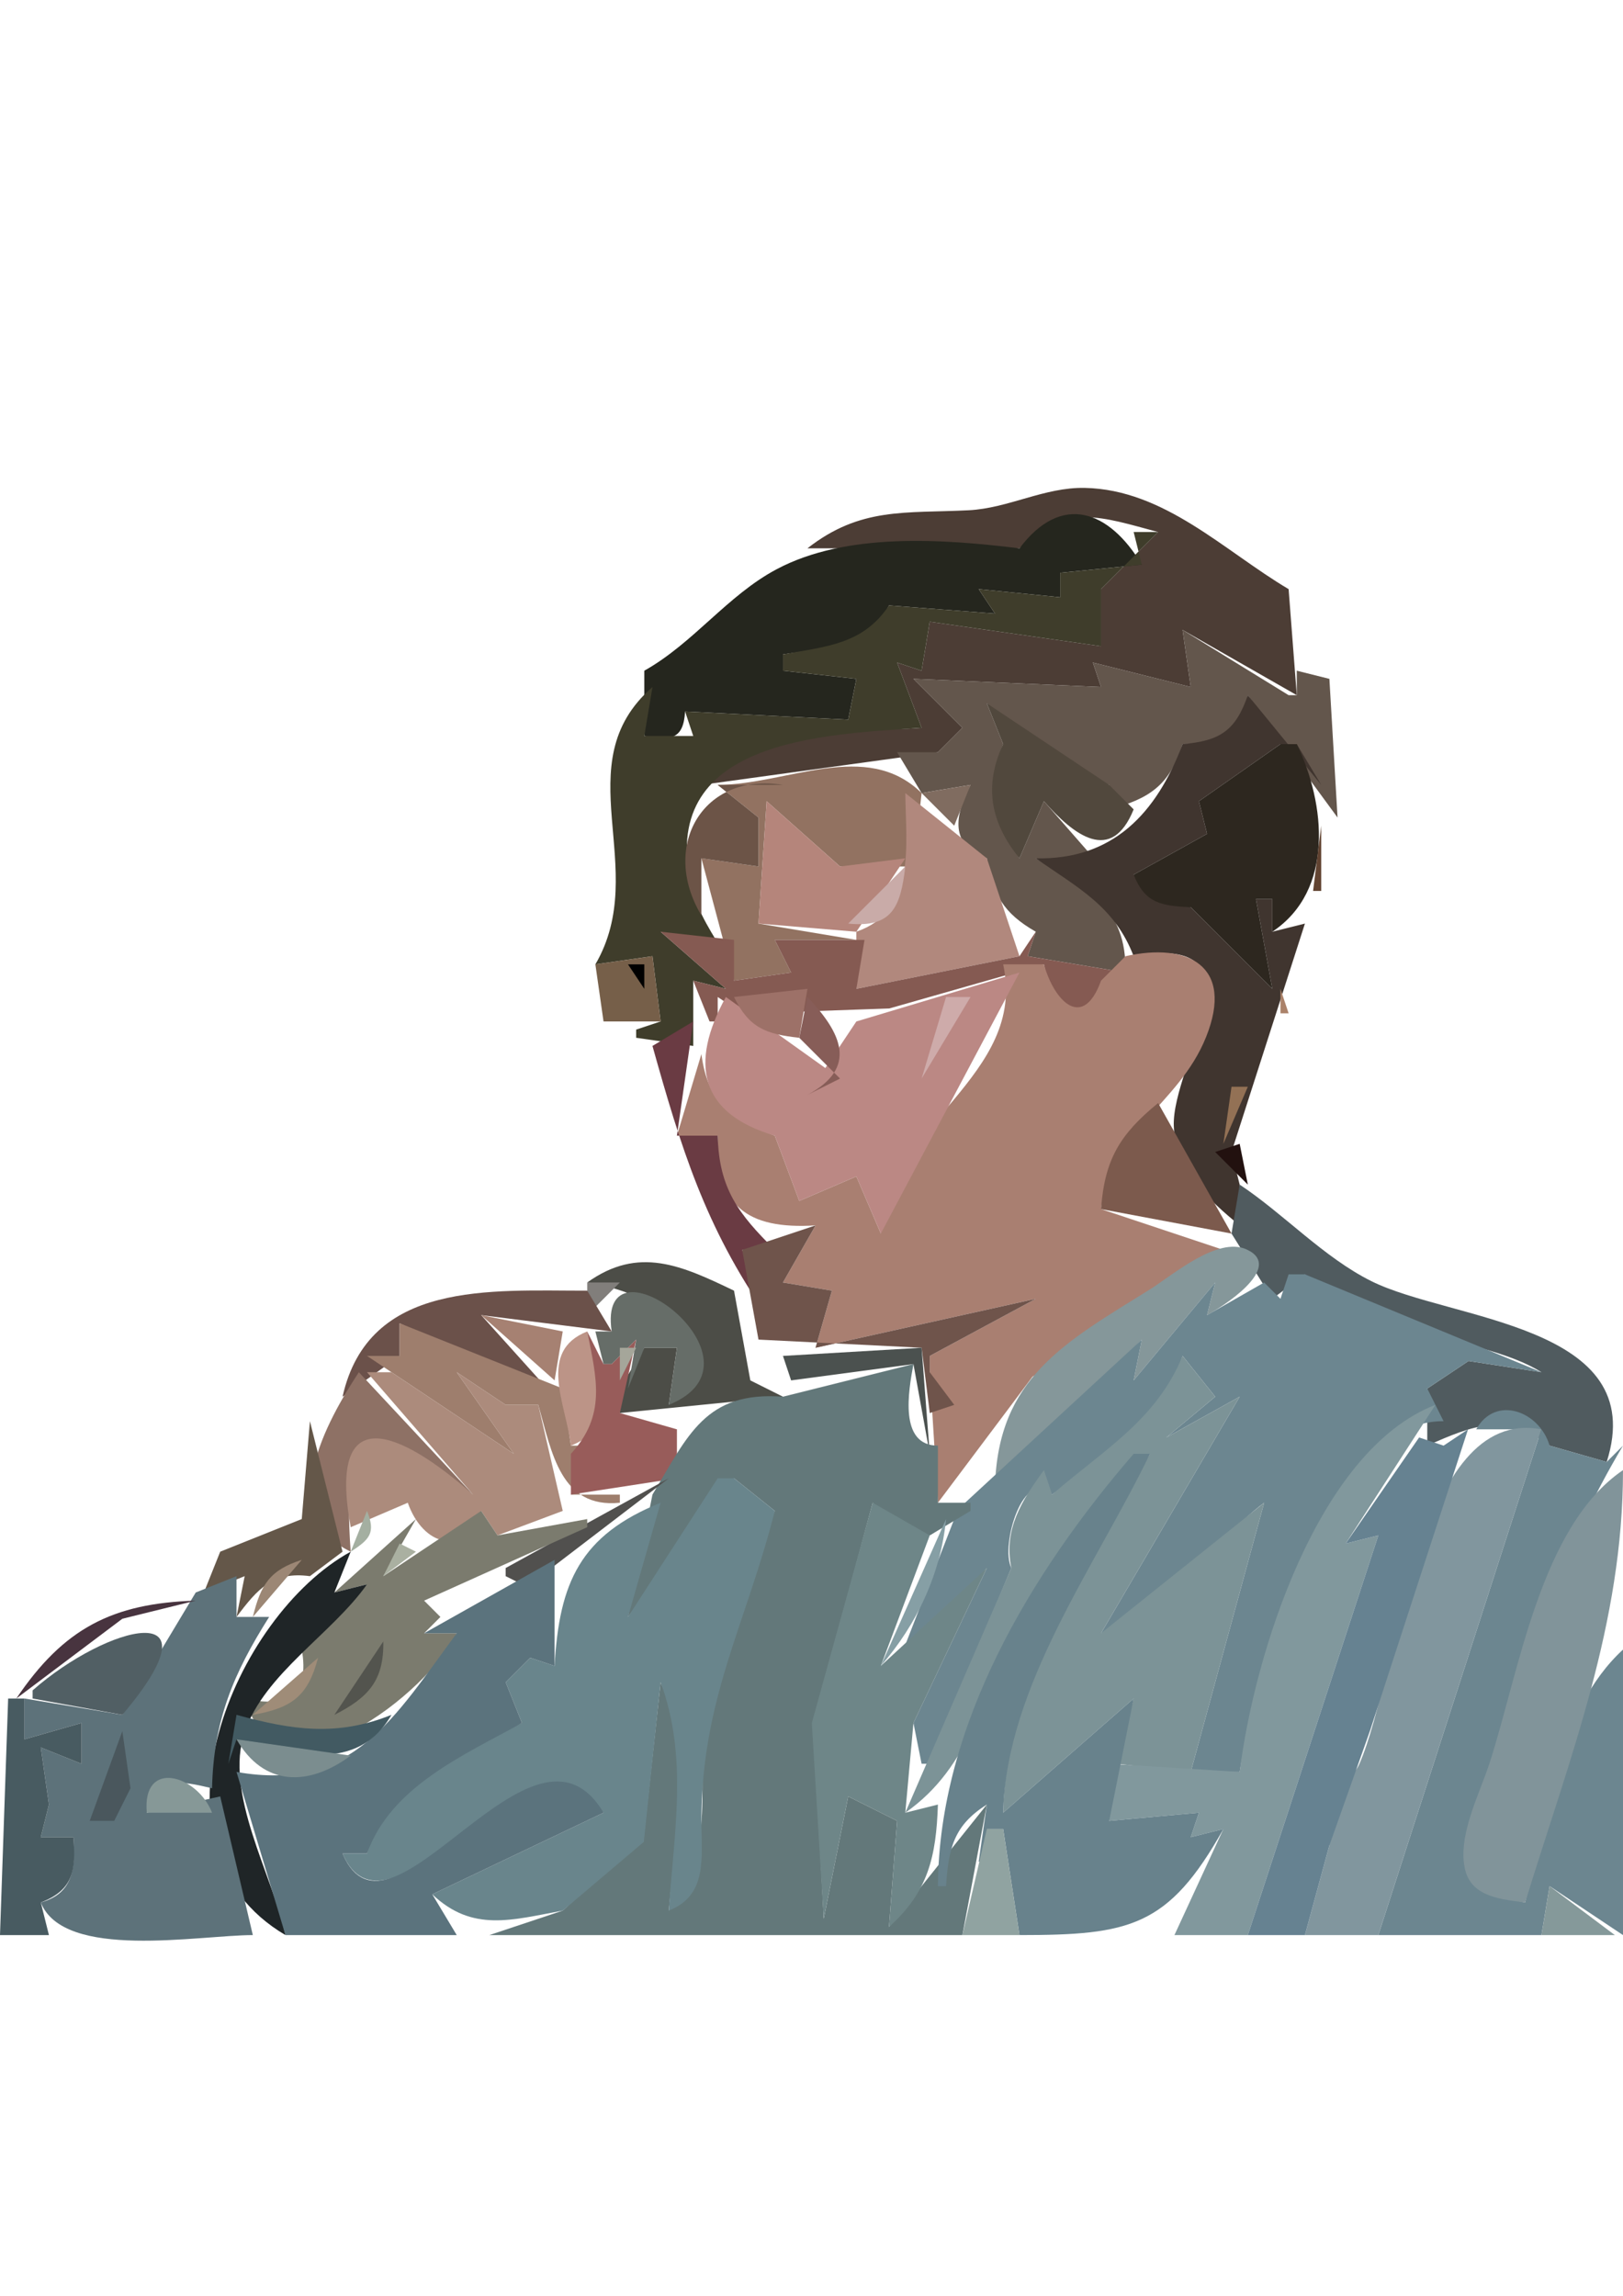 <?xml version="1.0" encoding="UTF-8" standalone="no"?>
<!DOCTYPE svg PUBLIC "-//W3C//DTD SVG 20010904//EN"
"http://www.w3.org/TR/2001/REC-SVG-20010904/DTD/svg10.dtd">
<svg height="297mm" id="svg1" inkscape:version="0.39" sodipodi:docbase="/home/tapio/Desktop/tiedostot/kuvat/clipart/people" sodipodi:docname="karaoke.svg" sodipodi:version="0.32" viewBox="0 0 199.0 193.0" width="210mm" xmlns="http://www.w3.org/2000/svg" xmlns:cc="http://web.resource.org/cc/" xmlns:dc="http://purl.org/dc/elements/1.1/" xmlns:inkscape="http://www.inkscape.org/namespaces/inkscape" xmlns:rdf="http://www.w3.org/1999/02/22-rdf-syntax-ns#" xmlns:sodipodi="http://sodipodi.sourceforge.net/DTD/sodipodi-0.dtd" xmlns:xlink="http://www.w3.org/1999/xlink">
  <defs id="defs89"/>
  <sodipodi:namedview bordercolor="#666666" borderopacity="1.0" id="base" inkscape:cx="305.25953" inkscape:cy="417.84947" inkscape:pageopacity="0.0" inkscape:pageshadow="2" inkscape:window-height="525" inkscape:window-width="640" inkscape:window-x="377" inkscape:window-y="180" inkscape:zoom="0.43415836" pagecolor="#ffffff"/>
  <path d="M99 23L125 23C130.488 17.336 135.088 19.158 142 21L135 28L135 35L114 32L113 38L110 37L113 45C105.331 45.704 89.998 43.287 86 52L115 48L118 45L112 39L135 40L134 37L146 40L145 33L159 41L158 28C150.089 23.314 142.791 15.796 133.009 15.59C128.067 15.486 123.656 18.086 118.757 18.332C110.989 18.721 105.485 17.919 99 23z" fill="#4c3d35" id="path3" stroke="none"/>
  <path d="M125 23C115.669 21.86 103.821 20.987 95.224 25.56C89.17 28.779 85.048 34.602 79 38L79 46C82.204 46.583 83.802 46.471 84 43L104 44L105 39L96 38L96 36C101.308 35.154 106.398 35.284 109 30L122 31L120 28L130 29L130 26L140 25C136.001 18.319 130.153 16.143 125 23z" fill="#25261e" id="path4" stroke="none"/>
  <path d="M139 21L140 25L130 26L130 29L120 28L122 31L109 30C105.82 34.782 101.324 35.017 96 36L96 38L105 39L104 44L84 43L85 46L79 46L80 40C69.175 49.434 79.876 62.204 73 74L80 73L81 81L78 82L78 83L85 84L85 76L89 77L81 70L89 73C87.423 70.377 85.594 67.724 84.849 64.713C80.316 46.387 100.912 45.837 113 45L110 37L113 38L114 32L135 35L135 28L142 21z" fill="#3f3d2b" id="path5" stroke="none"/>
  <path d="M156 29L162 39z" fill="#7c8e8b" id="path6" stroke="none"/>
  <path d="M145 33L146 40L134 37L135 40L112 39L118 45L115 48L110 48L113 53L119 52C117.047 55.778 116.402 59.384 121 61C121.752 65.475 123.035 67.723 127 70L126 73L138 75C138.146 66.93 133.371 64.757 127 61L135 62L128 54L125 61C121.876 56.248 121.044 52.406 123 47L121 42C125.79 46.566 129.308 50.643 136 52L136 55C140.968 53.712 143.449 51.977 145 47C149.853 47.002 152.035 45.889 153 41L164 56L163 39L159 38L159 41L158 41z" fill="#63564c" id="path7" stroke="none"/>
  <path d="M153 41C151.494 45.371 149.565 46.609 145 47C141.779 55.538 136.414 61.212 127 61C132.165 64.632 136.636 66.853 139 73C155.74 69.973 143.619 86.203 143.923 93.846C144.133 99.092 148.212 102.921 152 106L152 101L151 97L160 69L156 70L156 66L154 66L156 77L146 67L139 63L148 58L147 54L157 47L159 47L162 52z" fill="#40352f" id="path8" stroke="none"/>
  <path d="M121 42L123 47C120.593 52.164 121.457 56.633 125 61L128 54C131.664 58.173 136.265 61.758 139 55L136 52z" fill="#51483d" id="path9" stroke="none"/>
  <path d="M157 47L147 54L148 58L139 63C140.391 66.52 142.361 66.815 146 67L156 77L154 66L156 66L156 70C163.629 64.927 162.535 54.303 159 47z" fill="#2d271f" id="path10" stroke="none"/>
  <path d="M88 52L93 56L93 62L86 61L90 76L97 75L95 71L105 71L93 69L94 54L103 62L112 62L113 53C106.218 46.345 96.532 51.964 88 52z" fill="#927261" id="path11" stroke="none"/>
  <path d="M86 68L86 61L93 62L93 56L88 52L96 52C86.192 50.393 80.915 59.523 86 68z" fill="#6c5447" id="path12" stroke="none"/>
  <path d="M113 53L117 57L119 52z" fill="#806c60" id="path13" stroke="none"/>
  <path d="M111 53C111.08 59.543 112.343 67.428 105 70L105 77L125 73L121 61z" fill="#b1887d" id="path14" stroke="none"/>
  <path d="M94 54L93 69L105 70L111 61L103 62z" fill="#b5857b" id="path15" stroke="none"/>
  <path d="M162 57L161 65L162 65z" fill="#624432" id="path16" stroke="none"/>
  <path d="M104 69C109.38 69.549 110.426 66.97 111 62z" fill="#c9aba8" id="path17" stroke="none"/>
  <path d="M81 70L89 77L85 76L87 81L88 81L88 78L91 80L92 80L109.04 79.406L128 74C129.721 82.33 133.748 80.082 138 75L126 73L127 70L125 73L105 77L106 71L95 71L97 75L90 76L90 71z" fill="#855a52" id="path18" stroke="none"/>
  <path d="M138 73L135 76C132.799 82.105 129.29 78.603 128 74L123 74C126.002 87.765 108.788 93.578 108 107L105 100L98 103L95 95C89.559 92.97 86.785 90.936 86 85L83 95L88 95C87.71 103.592 91.563 106.527 100 106L96 113L102 114L100 121L127 115L114 122L114 124L115 140L126.595 124.552L150 109L135 104C136.069 94.399 144.506 91.319 147.881 82.904C151.389 74.156 145.618 71.291 138 73z" fill="#a97f71" id="path19" stroke="none"/>
  <path d="M73 74L74 81L81 81L80 73z" fill="#765f49" id="path20" stroke="none"/>
  <path d="M77 74L79 77L79 74z" fill="#000000" id="path21" stroke="none"/>
  <path d="M73.333 75.667L73.667 76.333L73.333 75.667z" fill="#c89b7c" id="path22" stroke="none"/>
  <path d="M105 81L99 90L103 88L89 78C84.514 86.156 85.757 92.289 95 95L98 103L105 100L108 107L125 75z" fill="#bb8884" id="path23" stroke="none"/>
  <path d="M99 76L105 83z" fill="#593934" id="path24" stroke="none"/>
  <path d="M90 78C91.833 81.784 93.91 82.556 98 83L99 77z" fill="#9d7168" id="path25" stroke="none"/>
  <path d="M157 77L157 80L158 80z" fill="#ab826a" id="path26" stroke="none"/>
  <path d="M99 78L98 83L103 88L99 90C105.251 86.663 103.18 82.407 99 78z" fill="#875d58" id="path27" stroke="none"/>
  <path d="M116 78L113 88L119 78z" fill="#ceabaa" id="path28" stroke="none"/>
  <path d="M76.667 81.333L77.333 81.667L76.667 81.333z" fill="#ccb8a0" id="path29" stroke="none"/>
  <path d="M85 81L80 84C83.479 96.414 86.457 106.185 94 117L91 109L95 109C90.527 104.568 88.149 101.479 88 95L83 95z" fill="#6a3b43" id="path30" stroke="none"/>
  <path d="M151 89L150 96L153 89z" fill="#937155" id="path31" stroke="none"/>
  <path d="M142 91C137.3 94.84 135.443 97.924 135 104L151 107z" fill="#7c5a4d" id="path32" stroke="none"/>
  <path d="M149 97L153 101L152 96z" fill="#22110f" id="path33" stroke="none"/>
  <path d="M84 101L90 111z" fill="#453532" id="path34" stroke="none"/>
  <path d="M152 101L151 107L156 115L160 112C163.854 119.182 181.461 119.2 189 124L176 122L181 122L175 126L175 133C180.593 130.507 184.853 128.806 190 133L197 135C202.402 118.103 177.897 117.695 168.142 112.833C162.287 109.915 157.464 104.636 152 101z" fill="#505b5f" id="path35" stroke="none"/>
  <path d="M91 109L93 120L113 121L114 129L117 128L114 124L114 122L127 115L100 121L102 114L96 113L100 106z" fill="#6f544b" id="path36" stroke="none"/>
  <path d="M122 138L140 120L139 125L149 113L148 117C149.598 116.159 157.64 111.141 152.857 108.95C149.271 107.307 143.731 112.141 140.971 113.861C130.537 120.363 122.372 124.696 122 138z" fill="#85979a" id="path37" stroke="none"/>
  <path d="M72 113C80.046 114.221 88.318 119.391 82 128L83 121L79 121L76 126L76 129L96 127L92 125L90 114C83.588 110.929 78.308 108.469 72 113z" fill="#4c4d47" id="path38" stroke="none"/>
  <path d="M158 112L157 115L155 113L148 117L149 113L139 125L140 120L114 144L117 142L110 160L121 148L112 167L113 172L114 172L124 148C122.627 145.185 125.508 135.477 129 139C135.728 133.944 142.372 130.469 145 122L149 127L143 132L152 127L135 156C143.378 154.512 148.268 144.978 155 140L146 173L152 173C153.927 160.907 162.11 129.917 177 130L175 126L181 122L176 122L189 124L160 112z" fill="#6c8690" id="path39" stroke="none"/>
  <path d="M72 113L72 117L76 113z" fill="#817e7b" id="path40" stroke="none"/>
  <path d="M75 119L73 119L74 123L75 123L78 120L77 126L79 121L83 121L82 128C95.368 122.609 73.1 106.1 75 119z" fill="#666d68" id="path41" stroke="none"/>
  <path d="M42 127L49 122L49 118L68 127L59 117L75 119L72 114C60.145 114.016 45.206 112.712 42 127z" fill="#6b514a" id="path42" stroke="none"/>
  <path d="M59 117L68 125L69 119z" fill="#a68172" id="path43" stroke="none"/>
  <path d="M49 118L49 122L45 122L63 134L56 124L62 128L66 128C67.66 133.829 68.731 140.733 76 140L76 139L70 139L73 134L73 133L70 133L69 126z" fill="#9e7e6d" id="path44" stroke="none"/>
  <path d="M70 133C76.529 130.416 73.358 124.304 72 119C65.863 121.433 69.413 127.929 70 133z" fill="#bc9487" id="path45" stroke="none"/>
  <path d="M72 119C73.181 124.88 74.336 129.274 70 134L70 139L83 137L83 131L76 129L78 120L75 123L74 123z" fill="#985c5a" id="path46" stroke="none"/>
  <path d="M76 121L76 125L78 121z" fill="#a5a69a" id="path47" stroke="none"/>
  <path d="M96 122L97 125L112 123L114 134L113 121z" fill="#4b514f" id="path48" stroke="none"/>
  <path d="M191 121L196 124z" fill="#221f1f" id="path49" stroke="none"/>
  <path d="M145 122C141.716 129.961 135.237 133.552 129 139L128 136C125.259 139.765 123.032 143.236 124 148L111 178C119.178 172.27 120.46 163.48 124.52 155.005C128.474 146.753 134.149 139.985 141 134C133.279 146.917 123.215 162.666 123 178L139 164L137 172L146 173L155 140L135 156L152 127L143 132L149 127z" fill="#7c9397" id="path50" stroke="none"/>
  <path d="M41 123L38 130z" fill="#2f211b" id="path51" stroke="none"/>
  <path d="M96 127C86.48 126.288 84.364 131.736 80 139L77 154L90 137L95 141C91.579 148.794 87.384 156.418 86.376 165C85.381 173.474 88.004 183.071 82 190C82.79 180.699 85.036 170.767 81 162L78.939 180.916L69 190L60 193L118 193L121 177L109 192L110 179L104 176L101 191L99.731 167L107 140L111 144L114 144L119 141L119 140L115 140L115 133C110.18 133 111.395 126.285 112 123z" fill="#63787a" id="path52" stroke="none"/>
  <path d="M44 124C40.095 129.936 33.594 141.46 43 146C41.81 130.179 45.831 129.974 58 139z" fill="#8e7165" id="path53" stroke="none"/>
  <path d="M45 124L58 139C49.001 131.061 40.115 127.246 43 143L50 140C51.814 145.202 56.82 146.797 59 141L61 144L69 141L66 128L62 128L56 124L63 134L48 124z" fill="#ac8b7c" id="path54" stroke="none"/>
  <path d="M152 173L136 172L136 179L147 178L146 181L150 180L144 193L153 193L169 144L165 145L176 128C161.595 133.557 153.78 158.592 152 173z" fill="#81989d" id="path55" stroke="none"/>
  <path d="M181 131L189 131L169 193L189 193L190 187L199 193L199 158C190.855 165.511 189.657 178.673 187 189C176.953 187.082 180.495 179.477 182.935 172C187.388 158.355 191.628 145.346 199 133L197 135L190 133C188.777 128.801 183.391 126.73 181 131z" fill="#6c8690" id="path56" stroke="none"/>
  <path d="M38 130L37 142L27 146L25 151L30 149L29 154C31.608 150.518 33.46 148.4 38 149L42 146z" fill="#645749" id="path57" stroke="none"/>
  <path d="M163 182L160 193L169 193L189 131C173.736 128.114 171.522 160.868 166.694 171.972C165.526 174.661 162.603 174.779 161.111 177.111C159.371 179.831 160.286 181.418 163 182z" fill="#81969e" id="path58" stroke="none"/>
  <path d="M177 133L174 132L165 145L169 144L153 193L160 193L163 182L167.996 167.905L180 131z" fill="#668291" id="path59" stroke="none"/>
  <path d="M139 134C126.437 148.533 115.132 167.257 115 187L116 187C116.292 182.381 116.951 179.529 121 177L120 184L121 184L121 180L123 180L125 193C138.492 192.998 143.26 192.032 150 180L146 181L147 178L136 179L139 164L123 178C123.366 162.441 134.395 147.706 141 134z" fill="#68828c" id="path60" stroke="none"/>
  <path d="M187 189C192.528 171.091 199 154.791 199 136C188.832 142.923 186.242 160.87 182.609 172C181.376 175.778 178.605 181.032 179.671 185.093C180.531 188.372 184.22 188.634 187 189z" fill="#81949a" id="path61" stroke="none"/>
  <path d="M62 148L62 149L64 150L65 150L82 137z" fill="#51504e" id="path62" stroke="none"/>
  <path d="M88 137L77 154L81 140C71.153 143.978 68.569 149.768 68 160L65 159L62 162L64 167C56.455 170.368 47.231 174.417 45 183L42 183C47.323 195.44 63.48 168.232 74 178L53 188C57.954 192.705 62.798 191.129 69 190L78.939 181.577L81 162C84.394 171.206 82.636 180.444 82 190C86.8 188.098 85.998 183.556 86 179C86.007 164.039 91.491 154.888 95 141L90 137z" fill="#69858c" id="path63" stroke="none"/>
  <path d="M46 143L50 140z" fill="#d0cfcb" id="path64" stroke="none"/>
  <path d="M107 140L99.54 167L101 191L104 176L110 179L109 192C113.835 187.678 114.788 183.318 115 177L111 178L112 167L121 148L108 160L114 144z" fill="#6e8688" id="path65" stroke="none"/>
  <path d="M45 141L43 146C45.37 144.47 46.077 143.679 45 141z" fill="#a4afa1" id="path66" stroke="none"/>
  <path d="M59 141L47 149L51 142L41 151L45 150L37 158C37.998 163.505 35.172 165.235 30 164C34.13 178.12 52.877 162.933 56 156L52 156L54 154L52 152L72 143L72 142L61 144z" fill="#7b7b6e" id="path67" stroke="none"/>
  <path d="M116 142L108 160C112.42 154.92 115.336 148.728 116 142z" fill="#869fa5" id="path68" stroke="none"/>
  <path d="M50 144L53 147z" fill="#cccac2" id="path69" stroke="none"/>
  <path d="M49 145L47 149L51 146z" fill="#aab0a1" id="path70" stroke="none"/>
  <path d="M31 154L37 147C33.066 148.255 31.967 150.054 31 154z" fill="#9c8775" id="path71" stroke="none"/>
  <path d="M35 193C33.413 185.57 27.409 175.62 30.011 168.071C32.472 160.928 40.679 156.105 45 150L41 151L43 146C28.754 153.797 16.67 182.185 35 193z" fill="#1f2527" id="path72" stroke="none"/>
  <path d="M68 147L52 156L56 156C48.378 166.269 43.309 175.526 29 173L35 193L56 193L53 188L74 178C65.283 163.291 47.797 196.632 42 183L45 183C47.931 174.806 56.788 170.984 64 167L62 162L65 159L68 160z" fill="#5b737d" id="path73" stroke="none"/>
  <path d="M29 149L24 151L15 166L3 164L3 169L10 167L10 172L5 170L6 177L5 181L9 181C9.228 184.763 9.044 187.879 5 189C7.828 196.138 24.42 193 31 193L27 176L18 178C19.179 173.457 21.997 174.063 26 175C26.189 166.724 28.603 160.95 33 154L29 154z" fill="#5d727a" id="path74" stroke="none"/>
  <path d="M52 154L64 149z" fill="#3f3634" id="path75" stroke="none"/>
  <path d="M2 164L15 154.222L24 152C13.781 152.318 7.806 155.39 2 164z" fill="#48343f" id="path76" stroke="none"/>
  <path d="M4 163L4 164L15 166C27.475 151.246 13.111 154.97 4 163z" fill="#515f64" id="path77" stroke="none"/>
  <path d="M47 157L41 166C45.181 163.882 47.08 161.792 47 157z" fill="#53544e" id="path78" stroke="none"/>
  <path d="M31 166C35.766 165.173 37.756 163.735 39 159z" fill="#9f8c78" id="path79" stroke="none"/>
  <path d="M1 164L0 193L6 193L5 189C8.992 187.488 9.329 185.025 9 181L5 181L6 177L5 170L10 172L10 167L3 169L3 164z" fill="#485b61" id="path80" stroke="none"/>
  <path d="M29 166L28 172L29 169C35.869 170.839 43.829 173.228 48 166C41.331 168.695 35.8 167.866 29 166z" fill="#425a62" id="path81" stroke="none"/>
  <path d="M15 168L11 179L14 179L16 175z" fill="#4a575d" id="path82" stroke="none"/>
  <path d="M29 169C32.355 174.848 37.88 174.789 43 171z" fill="#7b8d8f" id="path83" stroke="none"/>
  <path d="M18 178L26 178C24.221 173.376 17.387 171.333 18 178z" fill="#869897" id="path84" stroke="none"/>
  <path d="M121 180L118 193L125 193L123 180z" fill="#90a3a1" id="path85" stroke="none"/>
  <path d="M19 184L26 189z" fill="#40535c" id="path86" stroke="none"/>
  <path d="M190 187L189 193L198 193z" fill="#85999a" id="path87" stroke="none"/>
</svg>
